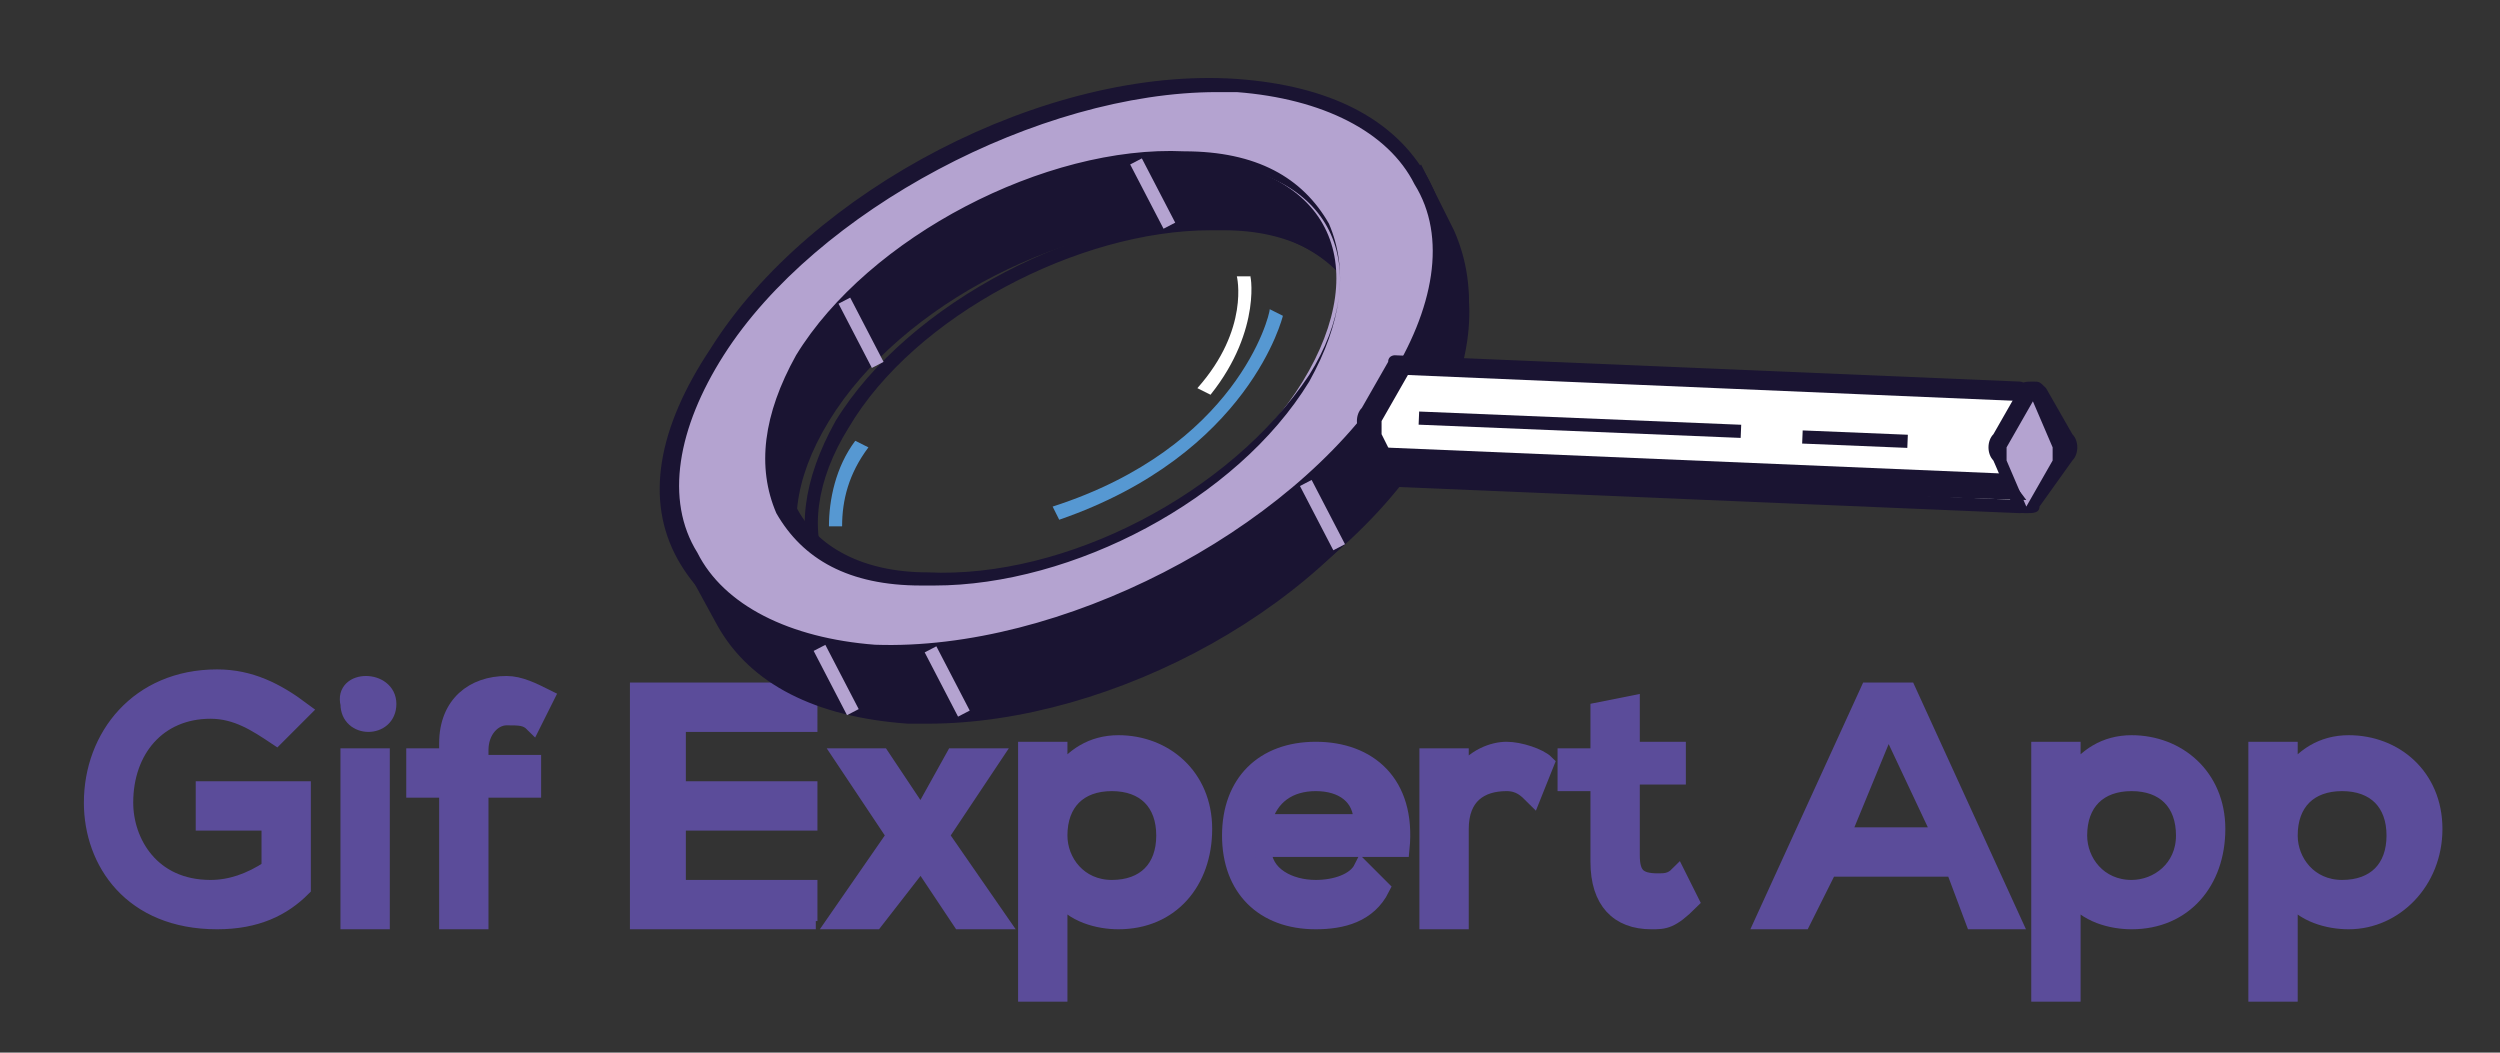 <?xml version="1.0" encoding="utf-8"?>
<!-- Generator: Adobe Illustrator 24.3.0, SVG Export Plug-In . SVG Version: 6.00 Build 0)  -->
<svg version="1.1" id="Capa_1" xmlns="http://www.w3.org/2000/svg" xmlns:xlink="http://www.w3.org/1999/xlink" x="0px" y="0px"
	 viewBox="0 0 38 16" style="enable-background:new 0 0 38 16;" xml:space="preserve">
<rect x="0" y="0" width="38" height="16" fill="#333333" stroke="none"/>
<style type="text/css">
	.st0{fill:#5B4C9A;stroke:#5B4C9A;stroke-width:0.25;stroke-miterlimit:10;}
	.st1{fill:#1A1432;}
	.st2{fill:#B4A3D0;}
	.st3{fill:#FFFFFF;}
	.st4{fill:#5698D2;}
</style>
<g>
	<path class="st0" d="M4.2,11.2c-0.3-0.2-0.6-0.4-1-0.4c-0.8,0-1.3,0.6-1.3,1.4c0,0.6,0.4,1.3,1.3,1.3c0.3,0,0.6-0.1,0.9-0.3v-0.7
		h-1V12h1.5v1.5C4.3,13.8,3.9,14,3.3,14c-1.3,0-1.9-0.9-1.9-1.8c0-1,0.7-1.9,1.9-1.9c0.5,0,0.9,0.2,1.3,0.5L4.2,11.2z"/>
	<path class="st0" d="M5.9,10.7c0,0.4-0.6,0.4-0.6,0C5.2,10.3,5.9,10.3,5.9,10.7z M5.3,11.5V14h0.5v-2.5H5.3z"/>
	<path class="st0" d="M6.8,14v-2H6.3v-0.5h0.5v-0.2c0-0.6,0.4-0.9,0.9-0.9c0.2,0,0.4,0.1,0.6,0.2L8.1,11c-0.1-0.1-0.2-0.1-0.4-0.1
		c-0.2,0-0.4,0.2-0.4,0.5v0.2h0.8V12H7.3v2H6.8z"/>
	<path class="st0" d="M12.4,14H9.7c0-1.2,0-2.4,0-3.5h2.6V11h-2v1h2v0.5h-2v1h2V14z"/>
	<path class="st0" d="M14.5,11.5h0.6v0l-0.8,1.2l0.9,1.3v0h-0.6l-0.6-0.9L13.3,14h-0.6v0l0.9-1.3l-0.8-1.2v0h0.6l0.6,0.9L14.5,11.5z
		"/>
	<path class="st0" d="M15.6,15.1v-3.7h0.5l0,0.4c0.2-0.3,0.5-0.5,0.9-0.5c0.7,0,1.3,0.5,1.3,1.3S17.8,14,17,14
		c-0.3,0-0.7-0.1-0.9-0.4v1.5H15.6z M17.7,12.7c0-0.5-0.3-0.8-0.8-0.8c-0.5,0-0.8,0.3-0.8,0.8c0,0.4,0.3,0.8,0.8,0.8
		C17.4,13.5,17.7,13.2,17.7,12.7z"/>
	<path class="st0" d="M19.2,12.9c0,0.4,0.4,0.6,0.8,0.6c0.3,0,0.6-0.1,0.7-0.3l0.3,0.3C20.8,13.9,20.4,14,20,14
		c-0.8,0-1.3-0.5-1.3-1.3c0-0.8,0.5-1.3,1.3-1.3c0.8,0,1.4,0.5,1.3,1.5H19.2z M20.7,12.5c0-0.4-0.3-0.6-0.7-0.6
		c-0.4,0-0.7,0.2-0.8,0.6H20.7z"/>
	<path class="st0" d="M22.2,11.5l0,0.3c0.2-0.3,0.5-0.4,0.7-0.4c0.2,0,0.5,0.1,0.6,0.2l-0.2,0.5c-0.1-0.1-0.2-0.2-0.4-0.2
		c-0.4,0-0.7,0.2-0.7,0.7V14h-0.5v-2.5H22.2z"/>
	<path class="st0" d="M24.8,10.7v0.7h0.7v0.4h-0.7v1.2c0,0.3,0.1,0.4,0.4,0.4c0.1,0,0.2,0,0.3-0.1l0.2,0.4C25.4,14,25.3,14,25.1,14
		c-0.5,0-0.8-0.3-0.8-0.9v-1.2h-0.5v-0.4h0.5v-0.7L24.8,10.7z"/>
	<path class="st0" d="M29.7,13.2h-1.9L27.4,14h-0.6l1.6-3.5H29l1.6,3.5H30L29.7,13.2z M28.7,11L28,12.7h1.5L28.7,11z"/>
	<path class="st0" d="M31,15.1v-3.7h0.5l0,0.4c0.2-0.3,0.5-0.5,0.9-0.5c0.7,0,1.3,0.5,1.3,1.3S33.2,14,32.4,14
		c-0.3,0-0.7-0.1-0.9-0.4v1.5H31z M33.2,12.7c0-0.5-0.3-0.8-0.8-0.8c-0.5,0-0.8,0.3-0.8,0.8c0,0.4,0.3,0.8,0.8,0.8
		C32.8,13.5,33.2,13.2,33.2,12.7z"/>
	<path class="st0" d="M34.3,15.1v-3.7h0.5l0,0.4c0.2-0.3,0.5-0.5,0.9-0.5c0.7,0,1.3,0.5,1.3,1.3S36.4,14,35.7,14
		c-0.3,0-0.7-0.1-0.9-0.4v1.5H34.3z M36.4,12.7c0-0.5-0.3-0.8-0.8-0.8c-0.5,0-0.8,0.3-0.8,0.8c0,0.4,0.3,0.8,0.8,0.8
		C36.1,13.5,36.4,13.2,36.4,12.7z"/>
</g>
<g id="XMLID_123_">
	<g id="XMLID_238_">
		<path id="XMLID_235_" class="st1" d="M22.1,3.7L22.1,3.7l-0.5-0.9l-0.2,0.2c-0.5-0.4-1.2-0.6-2.1-0.6c-1.5-0.1-3.4-0.5-4.8,0.3
			c-1.4,0.7-2.3,2.6-3,3.8c-0.5,0.8-0.7,1.5-0.7,2.1l-0.2,0.1L11,9.5c0,0,0,0,0,0l0,0l0,0c0.4,0.8,1.4,1.4,2.8,1.4
			c2.8,0.1,6.4-1.7,7.9-4.1C22.4,5.6,22.5,4.5,22.1,3.7z M20.3,6.8c-0.6,0.9-2,0.9-3.1,1.4c-1.1,0.5-1.7,1.7-2.8,1.6
			c-2.1-0.1-2.9-1.6-1.8-3.4c1.1-1.8,3.7-3.1,5.8-3S21.5,5,20.3,6.8z"/>
		<path id="XMLID_398_" class="st1" d="M14.1,11c-0.1,0-0.2,0-0.3,0c-1.4-0.1-2.4-0.6-2.9-1.5l-0.6-1.1l0.3-0.1
			c0-0.7,0.3-1.4,0.7-2.1c0.1-0.2,0.3-0.4,0.4-0.7c0.7-1.1,1.5-2.5,2.7-3.1c1.2-0.6,2.7-0.5,4-0.4c0.3,0,0.6,0.1,0.9,0.1
			c0.8,0,1.6,0.2,2.1,0.6l0.2-0.2l0.5,1c0,0,0,0,0,0l0,0c0.4,0.9,0.3,2-0.5,3.2C20.3,9.2,16.9,11,14.1,11z M11.1,9.5
			c0.4,0.8,1.4,1.3,2.7,1.3c0.1,0,0.2,0,0.3,0c2.7,0,6.1-1.8,7.5-4c0.7-1.1,0.9-2.2,0.4-3.1l0-0.1l0,0l-0.4-0.7l-0.2,0.1l-0.1,0
			c-0.5-0.4-1.2-0.6-2.1-0.6c-0.3,0-0.6,0-0.9-0.1c-1.3-0.1-2.7-0.2-3.8,0.4c-1.1,0.6-1.9,2-2.6,3.1c-0.1,0.2-0.3,0.5-0.4,0.7
			c-0.5,0.7-0.7,1.4-0.7,2l0,0.1l-0.2,0.1L11.1,9.5z M14.6,9.9C14.5,9.9,14.5,9.9,14.6,9.9c-1.1,0-1.9-0.4-2.2-1.1
			c-0.3-0.7-0.2-1.5,0.3-2.4c1.1-1.8,3.8-3.2,5.9-3.1c1.1,0,1.8,0.4,2.2,1.1c0.3,0.7,0.2,1.5-0.3,2.4l0,0c-0.4,0.6-1.1,0.8-1.9,1
			c-0.4,0.1-0.9,0.2-1.2,0.4c-0.4,0.2-0.7,0.5-1.1,0.8C15.7,9.5,15.2,9.9,14.6,9.9z M18.4,3.5c-2,0-4.5,1.3-5.5,3
			c-0.5,0.8-0.6,1.6-0.3,2.2c0.3,0.6,1,1,2,1c0.6,0,1.1-0.4,1.6-0.8c0.3-0.3,0.7-0.6,1.1-0.8c0.4-0.2,0.9-0.3,1.3-0.5
			c0.7-0.2,1.4-0.4,1.7-0.9l0,0c0.5-0.8,0.6-1.6,0.3-2.2c-0.3-0.6-1-1-2-1C18.5,3.5,18.4,3.5,18.4,3.5z"/>
	</g>
	<g id="XMLID_233_">
		<path id="XMLID_380_" class="st2" d="M18.8,1.3c-2.8-0.1-6.4,1.7-7.9,4.1s-0.5,4.4,2.4,4.5c2.8,0.1,6.4-1.7,7.9-4.1
			C22.7,3.4,21.6,1.4,18.8,1.3z M19.8,5.8c-1.1,1.8-3.7,3.1-5.8,3c-2.1-0.1-2.9-1.6-1.8-3.4c1.1-1.8,3.7-3.1,5.8-3
			C20.2,2.5,20.9,4,19.8,5.8z"/>
		<path id="XMLID_390_" class="st1" d="M13.5,10c-0.1,0-0.2,0-0.3,0c-1.4-0.1-2.4-0.6-2.9-1.5c-0.5-0.9-0.3-2,0.5-3.2
			c1.5-2.4,5.1-4.3,8-4.1c1.4,0.1,2.4,0.6,2.9,1.5c0.5,0.9,0.3,2-0.5,3.2C19.7,8.2,16.3,10,13.5,10z M18.5,1.4c-2.7,0-6.1,1.8-7.5,4
			c-0.7,1.1-0.9,2.2-0.4,3c0.4,0.8,1.4,1.3,2.7,1.4c2.8,0.1,6.3-1.7,7.8-4c0.7-1.1,0.9-2.2,0.4-3c-0.4-0.8-1.4-1.3-2.7-1.4
			C18.7,1.4,18.6,1.4,18.5,1.4z M14.2,8.9c-0.1,0-0.1,0-0.2,0c-1.1,0-1.8-0.4-2.2-1.1c-0.3-0.7-0.2-1.5,0.3-2.4
			c1.1-1.8,3.8-3.2,5.9-3.1c1.1,0,1.8,0.4,2.2,1.1c0.3,0.7,0.2,1.5-0.3,2.4C18.8,7.6,16.3,8.9,14.2,8.9z M17.9,2.5
			c-2,0-4.5,1.3-5.5,3c-0.5,0.8-0.6,1.6-0.3,2.2c0.3,0.6,1,1,2,1c2.1,0.1,4.6-1.2,5.8-3c0.5-0.8,0.6-1.6,0.3-2.2c-0.3-0.6-1-1-2-1
			C18,2.5,17.9,2.5,17.9,2.5z"/>
	</g>
	<g id="XMLID_232_">
		
			<rect id="XMLID_386_" x="20" y="7.3" transform="matrix(0.888 -0.461 0.461 0.888 -1.366 10.125)" class="st2" width="0.2" height="1.1"/>
	</g>
	<g id="XMLID_231_">
		
			<rect id="XMLID_385_" x="12.6" y="9.8" transform="matrix(0.888 -0.461 0.461 0.888 -3.339 7)" class="st2" width="0.2" height="1.1"/>
	</g>
	<g id="XMLID_229_">
		
			<rect id="XMLID_384_" x="14.3" y="9.8" transform="matrix(0.888 -0.461 0.461 0.888 -3.161 7.806)" class="st2" width="0.2" height="1.1"/>
	</g>
	<g id="XMLID_176_">
		
			<rect id="XMLID_383_" x="17.4" y="2.4" transform="matrix(0.888 -0.461 0.461 0.888 0.621 8.39)" class="st2" width="0.2" height="1.1"/>
	</g>
	<g id="XMLID_169_">
		
			<rect id="XMLID_381_" x="13" y="4.5" transform="matrix(0.888 -0.461 0.461 0.888 -0.873 6.613)" class="st2" width="0.2" height="1.1"/>
	</g>
	<g id="XMLID_155_">
		<g id="XMLID_165_">
			<path id="XMLID_374_" class="st3" d="M30.9,6C30.9,6,30.9,5.9,30.9,6l-9.5-0.5c0,0,0,0-0.1,0l-0.4,0.7c0,0.1,0,0.2,0,0.3l0.4,0.7
				c0,0,0,0.1,0.1,0.1l9.5,0.4c0,0,0.1,0,0.1-0.1L30.9,6z"/>
			<path id="XMLID_375_" class="st1" d="M30.7,7.8C30.7,7.8,30.7,7.8,30.7,7.8l-9.5-0.4l0,0c0,0-0.1,0-0.1-0.1l-0.4-0.7
				c-0.1-0.1-0.1-0.3,0-0.4l0.4-0.7c0-0.1,0.1-0.1,0.1-0.1l0,0l0,0l9.5,0.4c0,0,0.1,0,0.1,0.1c0,0,0,0.1,0,0.1v0l-0.1,1.6
				C30.9,7.7,30.8,7.8,30.7,7.8z M21.3,7.2l9.4,0.4l0.1-1.5l-9.4-0.4l-0.4,0.7c0,0,0,0.1,0,0.2L21.3,7.2L21.3,7.2z"/>
		</g>
		<g id="XMLID_162_">
			<path id="XMLID_361_" class="st2" d="M31.3,7l-0.4,0.7c0,0.1-0.1,0.1-0.2,0l-0.4-0.7c0-0.1,0-0.2,0-0.3L30.8,6
				c0-0.1,0.1-0.1,0.2,0l0.4,0.7C31.4,6.8,31.4,6.9,31.3,7z"/>
			<path id="XMLID_369_" class="st1" d="M30.8,7.8C30.8,7.8,30.8,7.8,30.8,7.8c-0.1,0-0.1,0-0.2-0.1L30.3,7c-0.1-0.1-0.1-0.3,0-0.4
				l0.4-0.7c0-0.1,0.1-0.1,0.2-0.1c0.1,0,0.1,0,0.2,0.1l0.4,0.7c0.1,0.1,0.1,0.3,0,0.4L31,7.7C31,7.8,30.9,7.8,30.8,7.8z M30.9,6.1
				l-0.4,0.7c0,0,0,0.1,0,0.2l0.3,0.7l0.4-0.7c0,0,0-0.1,0-0.2L30.9,6.1z"/>
		</g>
		<g id="XMLID_157_">
			<polygon id="XMLID_725_" class="st1" points="21,6.8 21.2,7.3 30.8,7.6 30.5,7.2 			"/>
		</g>
	</g>
	<g id="XMLID_152_">
		
			<rect id="XMLID_368_" x="23.9" y="4" transform="matrix(4.104593e-02 -0.999 0.999 4.104593e-02 16.586 30.167)" class="st1" width="0.2" height="4.9"/>
	</g>
	<g id="XMLID_151_">
		
			<rect id="XMLID_366_" x="28.1" y="5.8" transform="matrix(4.105001e-02 -0.999 0.999 4.105001e-02 20.445 34.576)" class="st1" width="0.2" height="1.6"/>
	</g>
	<g id="XMLID_147_">
		<path id="XMLID_365_" class="st4" d="M16.1,7.9L16,7.7c2.8-0.9,3.3-2.9,3.3-3l0.2,0.1C19.5,4.8,19,6.9,16.1,7.9z"/>
	</g>
	<g id="XMLID_144_">
		<path id="XMLID_364_" class="st3" d="M18.4,6l-0.2-0.1c0.8-0.9,0.6-1.7,0.6-1.7l0.2,0C19,4.1,19.2,5,18.4,6z"/>
	</g>
	<g id="XMLID_143_">
		<path id="XMLID_362_" class="st4" d="M12.8,8l-0.2,0c0-0.4,0.1-0.9,0.4-1.3l0.2,0.1C12.9,7.2,12.8,7.6,12.8,8z"/>
	</g>
</g>
</svg>
